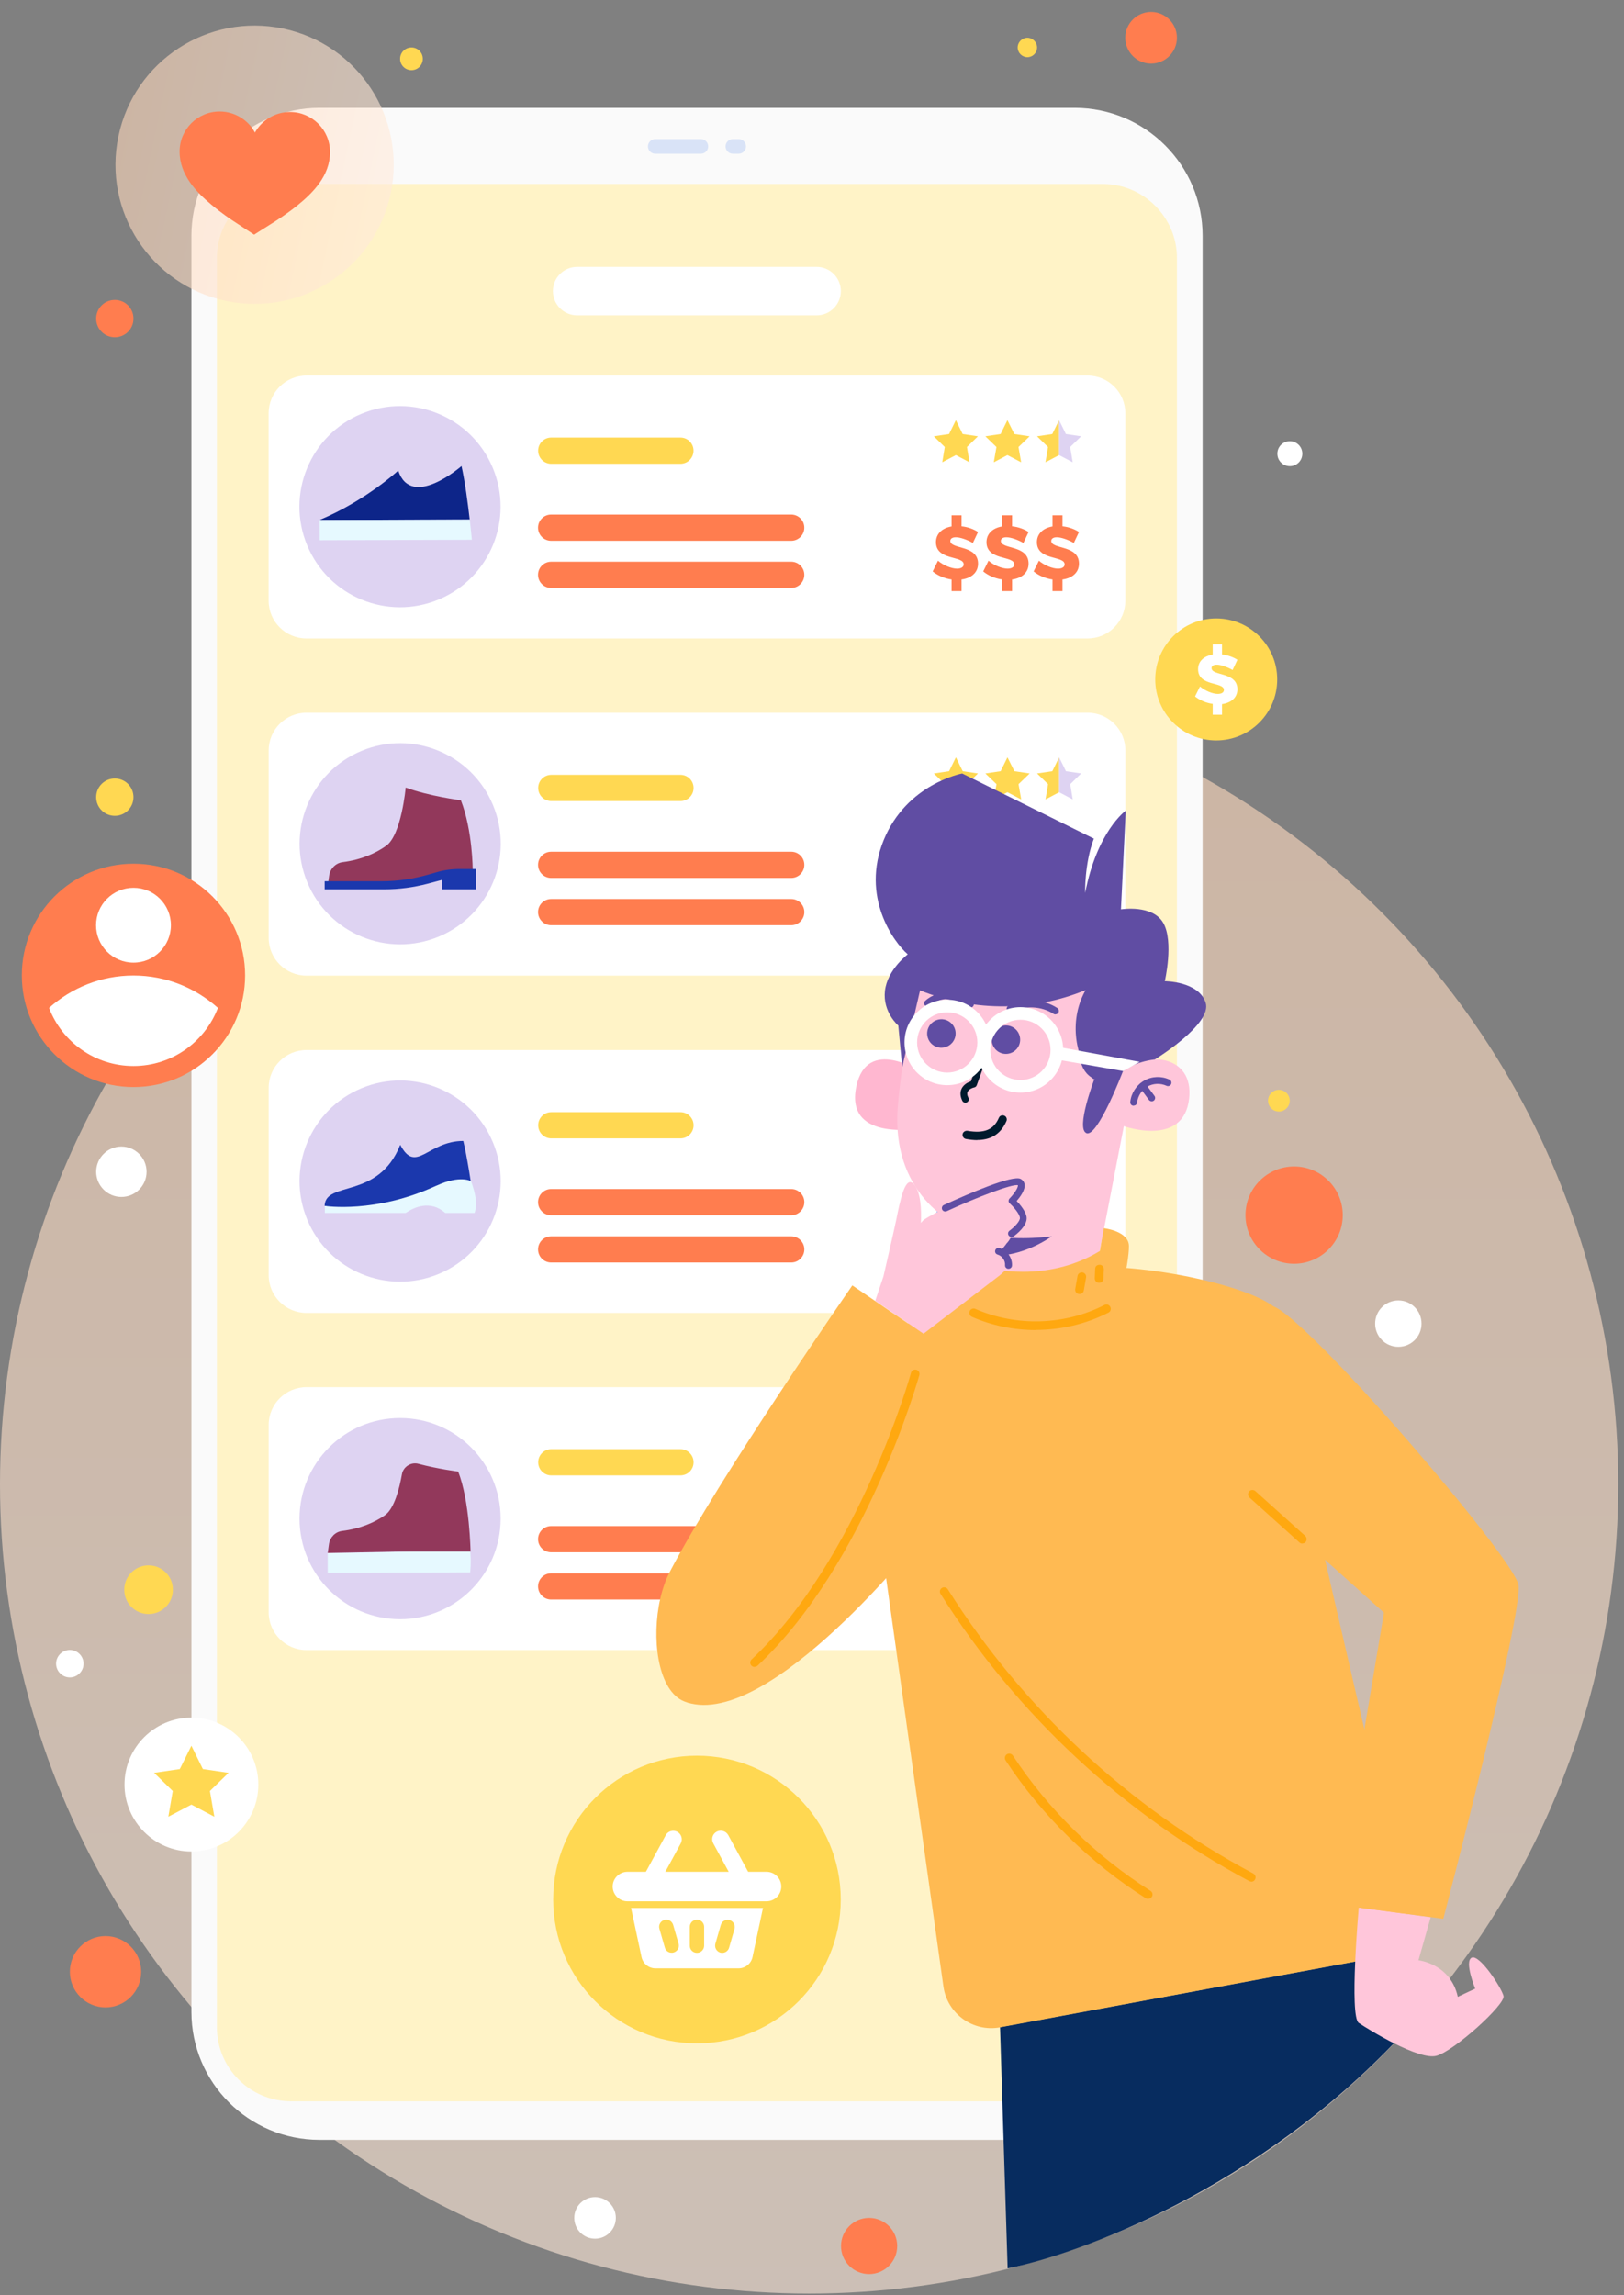<svg width="281" height="397" viewBox="0 0 281 397" fill="none" xmlns="http://www.w3.org/2000/svg">
<rect x="0" y="0" width="281" height="397" fill="#808080" stroke="none"/>
<circle cx="140.004" cy="256.751" r="140.004" fill="url(#paint0_linear_138_1635)" fill-opacity="0.6"/>
<path d="M185.938 18.655H55.273C43.039 18.655 33.121 28.573 33.121 40.807V348.011C33.121 360.246 43.039 370.163 55.273 370.163H185.938C198.173 370.163 208.09 360.246 208.09 348.011V40.807C208.09 28.573 198.173 18.655 185.938 18.655Z" fill="#FAFAFA"/>
<path d="M203.645 44.666V350.65C203.645 357.758 197.889 363.492 190.803 363.492H50.369C43.283 363.492 37.527 357.758 37.527 350.65V44.666C37.527 42.944 37.854 41.308 38.465 39.826L38.639 39.455C40.645 34.942 45.158 31.824 50.369 31.824H190.803C196.014 31.824 200.527 34.942 202.533 39.433L202.707 39.826C203.318 41.308 203.645 42.944 203.645 44.666Z" fill="#FFF3C7"/>
<path d="M141.306 54.543H99.858C97.547 54.543 95.672 52.668 95.672 50.357C95.672 48.046 97.547 46.17 99.858 46.17H141.306C143.617 46.17 145.492 48.046 145.492 50.357C145.492 52.668 143.617 54.543 141.306 54.543Z" fill="white"/>
<path d="M121.271 26.591H113.378C112.68 26.591 112.113 26.024 112.113 25.327C112.113 24.629 112.68 24.062 113.378 24.062H121.271C121.968 24.062 122.535 24.629 122.535 25.327C122.535 26.024 121.968 26.591 121.271 26.591ZM129.076 25.327C129.076 24.629 128.509 24.062 127.811 24.062H126.809C126.111 24.062 125.544 24.629 125.544 25.327C125.544 26.024 126.111 26.591 126.809 26.591H127.811C128.509 26.591 129.076 26.024 129.076 25.327Z" fill="#D9E3F7"/>
<path fill-rule="evenodd" clip-rule="evenodd" d="M174.349 392.401L173.035 350.649L237.943 338.657L242.185 352.399C217.419 378.795 186.578 389.935 174.349 392.401Z" fill="#072C5F"/>
<path d="M188.186 123.287H53.029C49.417 123.287 46.488 126.215 46.488 129.828V162.227C46.488 165.839 49.417 168.768 53.029 168.768H188.186C191.799 168.768 194.727 165.839 194.727 162.227V129.828C194.727 126.215 191.799 123.287 188.186 123.287Z" fill="white"/>
<path d="M75.933 162.014C84.802 158.318 88.997 148.131 85.301 139.261C81.605 130.391 71.419 126.197 62.549 129.893C53.679 133.589 49.484 143.775 53.18 152.645C56.876 161.515 67.063 165.709 75.933 162.014Z" fill="#DED3F2"/>
<path d="M117.741 138.57H95.392C94.15 138.57 93.125 137.567 93.125 136.303C93.125 135.06 94.128 134.035 95.392 134.035H117.741C118.983 134.035 120.008 135.038 120.008 136.303C120.008 137.545 119.005 138.57 117.741 138.57Z" fill="#FFD852"/>
<path d="M136.904 151.87H95.369C94.126 151.87 93.102 150.867 93.102 149.603C93.102 148.36 94.105 147.335 95.369 147.335H136.904C138.147 147.335 139.171 148.338 139.171 149.603C139.171 150.845 138.168 151.87 136.904 151.87Z" fill="#FF7D4F"/>
<path d="M136.904 160.046H95.369C94.126 160.046 93.102 159.043 93.102 157.778C93.102 156.536 94.105 155.511 95.369 155.511H136.904C138.147 155.511 139.171 156.514 139.171 157.778C139.171 159.021 138.168 160.046 136.904 160.046Z" fill="#FF7D4F"/>
<path d="M166.384 158.585V160.57H164.661V158.564C163.44 158.389 162.263 157.888 161.391 157.168L162.306 155.315C163.244 156.122 164.661 156.689 165.599 156.689C166.296 156.689 166.754 156.427 166.754 155.947C166.754 154.399 161.958 155.337 161.958 152.11C161.958 150.671 163.004 149.668 164.661 149.385V147.466H166.384V149.363C167.452 149.472 168.455 149.842 169.24 150.344L168.346 152.241C167.386 151.696 166.165 151.26 165.402 151.26C164.835 151.26 164.443 151.478 164.443 151.892C164.443 153.396 169.24 152.546 169.24 155.817C169.24 157.408 168.019 158.346 166.384 158.564V158.585Z" fill="#6CA8F7"/>
<path d="M175.126 158.586V160.57H173.403V158.564C172.182 158.389 171.005 157.888 170.133 157.168L171.049 155.315C171.986 156.122 173.403 156.689 174.341 156.689C175.038 156.689 175.496 156.427 175.496 155.947C175.496 154.399 170.7 155.337 170.7 152.11C170.7 150.671 171.746 149.668 173.403 149.385V147.466H175.126V149.363C176.194 149.472 177.197 149.843 177.982 150.344L177.088 152.241C176.129 151.696 174.908 151.26 174.145 151.26C173.578 151.26 173.185 151.478 173.185 151.892C173.185 153.396 177.982 152.546 177.982 155.817C177.982 157.408 176.761 158.346 175.126 158.564V158.586Z" fill="#6CA8F7"/>
<path d="M183.848 158.586V160.57H182.126V158.564C180.905 158.389 179.728 157.888 178.855 157.168L179.771 155.315C180.709 156.122 182.126 156.689 183.063 156.689C183.761 156.689 184.219 156.427 184.219 155.947C184.219 154.399 179.422 155.337 179.422 152.11C179.422 150.671 180.469 149.668 182.126 149.385V147.466H183.848V149.363C184.917 149.472 185.92 149.843 186.705 150.344L185.811 152.241C184.851 151.696 183.63 151.26 182.867 151.26C182.3 151.26 181.908 151.478 181.908 151.892C181.908 153.396 186.705 152.546 186.705 155.817C186.705 157.408 185.484 158.346 183.848 158.564V158.586Z" fill="#6CA8F7"/>
<path d="M165.401 131.005L166.579 133.403L169.217 133.796L167.32 135.649L167.756 138.287L165.401 137.044L163.047 138.287L163.483 135.649L161.586 133.796L164.224 133.403L165.401 131.005Z" fill="#FFD852"/>
<path d="M174.319 131.005L175.519 133.403L178.157 133.796L176.238 135.649L176.696 138.287L174.319 137.044L171.965 138.287L172.423 135.649L170.504 133.796L173.142 133.403L174.319 131.005Z" fill="#FFD852"/>
<path d="M182.084 133.403L179.445 133.796L181.342 135.649L180.906 138.287L183.261 137.044V131.005L182.084 133.403Z" fill="#FFD852"/>
<path d="M187.077 133.796L184.439 133.403L183.262 131.005V137.044L185.616 138.287L185.18 135.649L187.077 133.796Z" fill="#DED3F2"/>
<path d="M188.186 181.637H53.029C49.417 181.637 46.488 184.565 46.488 188.178V220.577C46.488 224.189 49.417 227.118 53.029 227.118H188.186C191.799 227.118 194.727 224.189 194.727 220.577V188.178C194.727 184.565 191.799 181.637 188.186 181.637Z" fill="white"/>
<path d="M81.794 150.522C81.794 150.522 81.794 143.689 79.746 138.436C79.746 138.436 74.226 137.724 70.197 136.232C70.197 136.232 69.462 144.446 66.814 146.315C65.055 147.562 62.584 148.719 59.268 149.142C58.066 149.298 57.131 150.277 56.953 151.479L56.73 153.104L68.973 152.859L76.585 150.923L81.794 150.522Z" fill="#92385B"/>
<path d="M56.176 153.839H66.548C69.041 153.839 71.534 153.505 73.938 152.882L76.453 152.214V153.839H82.374V150.322H79.481C78.167 150.322 76.832 150.5 75.563 150.878L74.161 151.279C71.534 152.036 68.796 152.437 66.059 152.437H56.176V153.839Z" fill="#1B38AD"/>
<path d="M117.741 196.921H95.392C94.15 196.921 93.125 195.918 93.125 194.654C93.125 193.411 94.128 192.386 95.392 192.386H117.741C118.983 192.386 120.008 193.389 120.008 194.654C120.008 195.896 119.005 196.921 117.741 196.921Z" fill="#FFD852"/>
<path d="M136.904 210.22H95.369C94.126 210.22 93.102 209.217 93.102 207.953C93.102 206.71 94.105 205.685 95.369 205.685H136.904C138.147 205.685 139.171 206.688 139.171 207.953C139.171 209.195 138.168 210.22 136.904 210.22Z" fill="#FF7D4F"/>
<path d="M136.904 218.396H95.369C94.126 218.396 93.102 217.393 93.102 216.129C93.102 214.886 94.105 213.861 95.369 213.861H136.904C138.147 213.861 139.171 214.864 139.171 216.129C139.171 217.371 138.168 218.396 136.904 218.396Z" fill="#FF7D4F"/>
<path d="M166.384 216.936V218.92H164.661V216.914C163.44 216.739 162.263 216.238 161.391 215.519L162.306 213.665C163.244 214.472 164.661 215.039 165.599 215.039C166.296 215.039 166.754 214.777 166.754 214.298C166.754 212.75 161.958 213.687 161.958 210.46C161.958 209.021 163.004 208.018 164.661 207.735V205.816H166.384V207.713C167.452 207.822 168.455 208.193 169.24 208.694L168.346 210.591C167.386 210.046 166.165 209.61 165.402 209.61C164.835 209.61 164.443 209.828 164.443 210.242C164.443 211.747 169.24 210.896 169.24 214.167C169.24 215.758 168.019 216.696 166.384 216.914V216.936Z" fill="#6CA8F7"/>
<path d="M175.126 216.935V218.92H173.403V216.914C172.182 216.739 171.005 216.238 170.133 215.518L171.049 213.665C171.986 214.472 173.403 215.039 174.341 215.039C175.038 215.039 175.496 214.777 175.496 214.297C175.496 212.749 170.7 213.687 170.7 210.46C170.7 209.021 171.746 208.018 173.403 207.735V205.816H175.126V207.713C176.194 207.822 177.197 208.192 177.982 208.694L177.088 210.591C176.129 210.046 174.908 209.61 174.145 209.61C173.578 209.61 173.185 209.828 173.185 210.242C173.185 211.746 177.982 210.896 177.982 214.166C177.982 215.758 176.761 216.696 175.126 216.914V216.935Z" fill="#6CA8F7"/>
<path d="M183.848 216.935V218.92H182.126V216.914C180.905 216.739 179.728 216.238 178.855 215.518L179.771 213.665C180.709 214.472 182.126 215.039 183.063 215.039C183.761 215.039 184.219 214.777 184.219 214.297C184.219 212.749 179.422 213.687 179.422 210.46C179.422 209.021 180.469 208.018 182.126 207.735V205.816H183.848V207.713C184.917 207.822 185.92 208.192 186.705 208.694L185.811 210.591C184.851 210.046 183.63 209.61 182.867 209.61C182.3 209.61 181.908 209.828 181.908 210.242C181.908 211.746 186.705 210.896 186.705 214.166C186.705 215.758 185.484 216.696 183.848 216.914V216.935Z" fill="#6CA8F7"/>
<path d="M165.401 189.376L166.579 191.775L169.217 192.145L167.32 194.02L167.756 196.637L165.401 195.394L163.047 196.637L163.483 194.02L161.586 192.145L164.224 191.775L165.401 189.376Z" fill="#FFD852"/>
<path d="M174.319 189.376L175.519 191.775L178.157 192.145L176.238 194.02L176.696 196.637L174.319 195.394L171.965 196.637L172.423 194.02L170.504 192.145L173.142 191.775L174.319 189.376Z" fill="#FFD852"/>
<path d="M182.084 191.775L179.445 192.145L181.342 194.02L180.906 196.637L183.261 195.394V189.376L182.084 191.775Z" fill="#FFD852"/>
<path d="M187.073 192.145L184.435 191.775L183.258 189.376V195.394L185.613 196.637L185.176 194.02L187.073 192.145Z" fill="#6CA8F7"/>
<path d="M188.186 239.955H53.029C49.417 239.955 46.488 242.884 46.488 246.496V278.896C46.488 282.508 49.417 285.437 53.029 285.437H188.186C191.799 285.437 194.727 282.508 194.727 278.896V246.496C194.727 242.884 191.799 239.955 188.186 239.955Z" fill="white"/>
<path d="M69.227 280.095C78.836 280.095 86.626 272.305 86.626 262.696C86.626 253.087 78.836 245.297 69.227 245.297C59.618 245.297 51.828 253.087 51.828 262.696C51.828 272.305 59.618 280.095 69.227 280.095Z" fill="#DED3F2"/>
<path d="M117.741 255.217H95.392C94.15 255.217 93.125 254.214 93.125 252.95C93.125 251.707 94.128 250.682 95.392 250.682H117.741C118.983 250.682 120.008 251.685 120.008 252.95C120.008 254.192 119.005 255.217 117.741 255.217Z" fill="#FFD852"/>
<path d="M136.904 268.517H95.369C94.126 268.517 93.102 267.514 93.102 266.25C93.102 265.007 94.105 263.982 95.369 263.982H136.904C138.147 263.982 139.171 264.985 139.171 266.25C139.171 267.492 138.168 268.517 136.904 268.517Z" fill="#FF7D4F"/>
<path d="M136.904 276.694H95.369C94.126 276.694 93.102 275.691 93.102 274.426C93.102 273.183 94.105 272.159 95.369 272.159H136.904C138.147 272.159 139.171 273.161 139.171 274.426C139.171 275.669 138.168 276.694 136.904 276.694Z" fill="#FF7D4F"/>
<path d="M166.384 275.233V277.217H164.661V275.211C163.44 275.036 162.263 274.535 161.391 273.815L162.306 271.962C163.244 272.769 164.661 273.336 165.599 273.336C166.296 273.336 166.754 273.074 166.754 272.595C166.754 271.047 161.958 271.984 161.958 268.757C161.958 267.318 163.004 266.315 164.661 266.032V264.113H166.384V266.01C167.452 266.119 168.455 266.49 169.24 266.991L168.346 268.888C167.386 268.343 166.165 267.907 165.402 267.907C164.835 267.907 164.443 268.125 164.443 268.539C164.443 270.044 169.24 269.193 169.24 272.464C169.24 274.055 168.019 274.993 166.384 275.211V275.233Z" fill="#6CA8F7"/>
<path d="M175.126 275.232V277.217H173.403V275.211C172.182 275.036 171.005 274.535 170.133 273.815L171.049 271.962C171.986 272.769 173.403 273.336 174.341 273.336C175.038 273.336 175.496 273.074 175.496 272.594C175.496 271.046 170.7 271.984 170.7 268.757C170.7 267.318 171.746 266.315 173.403 266.032V264.113H175.126V266.01C176.194 266.119 177.197 266.489 177.982 266.991L177.088 268.888C176.129 268.343 174.908 267.907 174.145 267.907C173.578 267.907 173.185 268.125 173.185 268.539C173.185 270.043 177.982 269.193 177.982 272.463C177.982 274.055 176.761 274.993 175.126 275.211V275.232Z" fill="#6CA8F7"/>
<path d="M183.848 275.232V277.217H182.126V275.211C180.905 275.036 179.728 274.535 178.855 273.815L179.771 271.962C180.709 272.769 182.126 273.336 183.063 273.336C183.761 273.336 184.219 273.074 184.219 272.594C184.219 271.046 179.422 271.984 179.422 268.757C179.422 267.318 180.469 266.315 182.126 266.032V264.113H183.848V266.01C184.917 266.119 185.92 266.489 186.705 266.991L185.811 268.888C184.851 268.343 183.63 267.907 182.867 267.907C182.3 267.907 181.908 268.125 181.908 268.539C181.908 270.043 186.705 269.193 186.705 272.463C186.705 274.055 185.484 274.993 183.848 275.211V275.232Z" fill="#6CA8F7"/>
<path d="M165.401 247.674L166.579 250.072L169.217 250.443L167.32 252.318L167.756 254.956L165.401 253.714L163.047 254.956L163.483 252.318L161.586 250.443L164.224 250.072L165.401 247.674Z" fill="#FFD852"/>
<path d="M174.319 247.674L175.519 250.072L178.157 250.443L176.238 252.318L176.696 254.956L174.319 253.714L171.965 254.956L172.423 252.318L170.504 250.443L173.142 250.072L174.319 247.674Z" fill="#FFD852"/>
<path d="M182.084 250.072L179.445 250.443L181.342 252.318L180.906 254.956L183.261 253.714V247.674L182.084 250.072Z" fill="#FFD852"/>
<path d="M187.073 250.443L184.435 250.072L183.258 247.674V253.714L185.613 254.956L185.176 252.318L187.073 250.443Z" fill="#6CA8F7"/>
<path d="M152.208 265.138L144.359 239.214C144.359 239.214 158.401 222.513 185.044 219.395C196.338 218.065 215.219 222.077 220.365 226.001L228.89 268.125C228.89 268.125 238.679 310.837 243.301 329.326C244.893 335.649 237.938 338.679 237.938 338.679L173.052 350.693C168.365 351.565 163.895 348.338 163.241 343.628L152.23 265.181L152.208 265.138Z" fill="#FFBA52"/>
<path d="M247.553 331.637L245.438 339.094C245.438 339.094 250.998 339.683 252.241 345.417L255.25 344C255.25 344 253.309 339.247 254.661 338.636C256.013 338.047 259.785 343.803 260.155 345.264C260.526 346.725 251.565 354.814 248.556 355.621C245.526 356.449 236.761 351.064 235.104 349.93C233.447 348.796 235.104 329.98 235.104 329.98L247.553 331.637Z" fill="#FFC6DA"/>
<path d="M220.342 225.979C226.687 228.399 261.812 269.345 262.727 274.12C263.643 278.895 249.733 331.92 249.733 331.92L231.004 329.435L239.464 278.961L213.082 255.283L220.342 225.979Z" fill="#FFBA52"/>
<path d="M118.852 294.485C133.242 299.129 159.471 265.836 159.471 265.836L145.713 245.036L118.852 294.485Z" fill="#FFBA52"/>
<path d="M147.479 222.36C147.479 222.36 124.586 255.283 115.886 271.919C110.217 282.755 114.665 308.679 132.653 284.957C150.575 261.322 161.454 231.888 161.454 231.888L147.457 222.339L147.479 222.36Z" fill="#FFBA52"/>
<path d="M159.446 185.469C159.446 185.469 149.983 179.081 148.152 188.02C146.168 197.832 159.707 195.106 159.707 195.106L159.446 185.491V185.469Z" fill="#FFB7D0"/>
<path d="M189.336 221.292L194.46 194.801C194.46 194.801 204.816 198.53 205.754 190.027C206.583 182.461 198.341 181.763 194.329 185.274C194.329 185.274 201.808 158.914 178.936 156.494C170.826 155.643 164.612 157.322 161.123 162.402C159.379 164.953 159.074 166.915 158.027 172.715C156.523 181.022 155.345 189.503 155.258 193.035C154.931 206.401 164.437 212.942 171.371 213.705L170.717 221.903C170.717 221.903 170.062 229.076 176.8 229.425C185.782 229.904 189.336 221.27 189.336 221.27V221.292Z" fill="#FFC6DA"/>
<path d="M189.229 186.69C190.799 183.769 192.412 180.825 193.219 177.62C194.048 174.415 194.026 170.861 192.478 167.94C190.254 163.754 185.457 161.682 180.879 160.483C175.646 159.131 170.239 158.63 164.832 158.848C163.371 159.764 162.106 160.919 161.103 162.402C159.555 164.669 159.119 166.501 158.312 170.949C167.601 174.982 178.502 175.157 187.856 171.254C185.108 176.029 185.675 182.482 189.207 186.69H189.229Z" fill="#604DA3"/>
<path d="M189.227 170.775C189.227 170.775 183.406 183.813 189.358 186.669C189.358 186.669 186.066 195.282 188.006 196.023C189.947 196.742 194.307 185.296 194.307 185.296C194.307 185.296 196.27 183.682 199.824 183.268C199.824 183.268 209.831 177.141 208.61 173.435C207.389 169.728 201.546 169.728 201.546 169.728C201.546 169.728 203.138 162.904 201.284 159.655C199.431 156.407 193.959 157.301 193.959 157.301L194.787 140.229C194.787 140.229 189.816 143.783 187.766 154.466C187.766 154.466 187.614 149.452 189.271 145.069L166.487 133.797C166.487 133.797 156.872 135.585 152.903 145.331C148.935 155.077 154.56 162.904 157.068 165.084C157.068 165.084 153.536 167.723 153.121 171.407C152.707 175.092 155.433 177.403 155.433 177.403L156.109 184.62L159.684 169.227C159.684 169.227 173.529 176.814 189.249 170.775H189.227Z" fill="#604DA3"/>
<path d="M171.352 213.727C176.628 214.664 181.992 213.858 181.992 213.858C181.992 213.858 176.824 217.673 171.199 217.15L171.352 213.727Z" fill="#604DA3"/>
<path d="M165.266 178.122C165.702 179.758 164.437 181.327 162.715 181.24C161.69 181.175 160.774 180.433 160.512 179.431C160.076 177.795 161.341 176.225 163.063 176.313C164.088 176.378 165.004 177.119 165.266 178.122Z" fill="#604DA3"/>
<path d="M176.498 179.54C176.673 180.892 175.713 182.113 174.361 182.287C173.01 182.461 171.789 181.502 171.614 180.15C171.44 178.798 172.399 177.577 173.751 177.403C175.103 177.229 176.324 178.188 176.498 179.54Z" fill="#604DA3"/>
<path d="M196.16 191.269C196.16 191.269 196.117 191.269 196.095 191.269C195.768 191.247 195.528 190.942 195.572 190.615C195.724 189.089 196.64 187.694 197.97 186.93C199.3 186.167 200.979 186.102 202.352 186.756C202.657 186.887 202.767 187.257 202.636 187.541C202.505 187.846 202.134 187.955 201.851 187.824C200.804 187.345 199.54 187.388 198.559 187.955C197.556 188.522 196.88 189.59 196.749 190.724C196.727 191.029 196.465 191.247 196.16 191.247V191.269Z" fill="#604DA3"/>
<path d="M199.279 190.506C199.104 190.506 198.908 190.419 198.799 190.266L197.36 188.326C197.164 188.064 197.229 187.694 197.491 187.497C197.753 187.301 198.123 187.367 198.32 187.628L199.759 189.569C199.955 189.83 199.889 190.201 199.628 190.397C199.519 190.484 199.388 190.506 199.279 190.506Z" fill="#604DA3"/>
<path d="M182.642 175.485C182.533 175.485 182.424 175.463 182.315 175.397C180.222 174.024 177.301 173.893 175.055 175.027C174.771 175.179 174.401 175.07 174.248 174.765C174.096 174.46 174.205 174.111 174.51 173.958C177.148 172.607 180.462 172.759 182.948 174.373C183.209 174.547 183.296 174.918 183.122 175.201C183.013 175.376 182.817 175.463 182.621 175.463L182.642 175.485Z" fill="#604DA3"/>
<path d="M167.906 174.306C167.754 174.306 167.601 174.241 167.492 174.132C165.769 172.431 162.695 172.344 160.886 173.979C160.646 174.197 160.275 174.175 160.057 173.935C159.839 173.696 159.861 173.325 160.101 173.107C162.346 171.101 166.184 171.188 168.32 173.303C168.56 173.543 168.56 173.914 168.32 174.132C168.211 174.241 168.059 174.306 167.906 174.306Z" fill="#604DA3"/>
<path d="M167.037 190.747C166.819 190.747 166.601 190.616 166.514 190.42C166.035 189.46 166.187 188.763 166.383 188.326C166.754 187.563 167.539 187.193 167.997 187.04L169.632 182.505C169.741 182.2 170.09 182.047 170.395 182.156C170.7 182.265 170.853 182.614 170.744 182.919L169 187.738C168.934 187.934 168.76 188.065 168.564 188.108C168.324 188.152 167.648 188.392 167.43 188.85C167.299 189.111 167.343 189.482 167.561 189.896C167.713 190.18 167.583 190.55 167.299 190.681C167.212 190.725 167.125 190.747 167.037 190.747Z" fill="#001A2D"/>
<path d="M169.108 197.221C168.432 197.221 167.756 197.134 167.146 197.025C166.753 196.96 166.491 196.589 166.557 196.197C166.622 195.804 167.015 195.564 167.385 195.608C170.307 196.109 171.942 195.434 172.836 193.362C172.989 192.992 173.403 192.839 173.774 192.992C174.144 193.144 174.297 193.58 174.144 193.929C173.011 196.546 170.983 197.2 169.086 197.2L169.108 197.221Z" fill="#001A2D"/>
<path d="M167.276 222.513C167.276 222.513 166.208 214.926 171.266 215.82L170.917 219.308C170.917 219.308 180.903 222.121 190.3 216.408L190.998 212.462C190.998 212.462 195.271 212.92 195.337 215.514C195.402 218.109 193.396 229.468 189.384 232.39C185.373 235.333 171.571 233.589 168.933 232.237C166.295 230.886 167.276 222.513 167.276 222.513Z" fill="#FFBA52"/>
<path d="M179.224 230.078C175.453 230.078 171.659 229.315 168.17 227.789C167.8 227.614 167.625 227.178 167.778 226.808C167.952 226.437 168.388 226.241 168.759 226.415C175.845 229.511 184.196 229.271 191.107 225.739C191.478 225.543 191.914 225.696 192.11 226.066C192.306 226.437 192.154 226.895 191.783 227.069C187.88 229.053 183.541 230.056 179.203 230.056L179.224 230.078Z" fill="#FFA810"/>
<path d="M186.79 223.843C186.79 223.843 186.703 223.843 186.66 223.843C186.245 223.778 185.984 223.385 186.049 222.971L186.442 220.725C186.507 220.311 186.899 220.05 187.314 220.115C187.728 220.18 187.99 220.573 187.924 220.987L187.837 221.489L187.532 223.233C187.466 223.603 187.161 223.843 186.79 223.843Z" fill="#FFA810"/>
<path d="M190.168 221.903C190.168 221.903 190.168 221.903 190.146 221.903C189.732 221.903 189.405 221.532 189.427 221.118L189.492 219.504C189.492 219.09 189.776 218.785 190.277 218.785C190.691 218.785 191.018 219.155 190.997 219.57L190.931 221.183C190.931 221.597 190.582 221.903 190.19 221.903H190.168Z" fill="#FFA810"/>
<path d="M174.142 215.122C174.382 214.882 174.622 214.577 174.818 214.206C177.522 209.628 174.666 208.276 174.666 208.276C174.666 208.276 177.325 205.224 176.366 204.417C175.407 202.891 160.494 210.26 159.709 211.132C159.578 211.285 159.469 211.416 159.338 211.546C159.447 209.279 159.338 206.27 158.161 204.897C156.656 203.109 155.762 207.578 155.065 211.067C154.672 212.985 152.862 220.791 152.862 220.791L151.445 225.021L159.796 230.711L173.009 220.595C173.009 220.595 175.429 218.632 174.84 217.695C174.251 216.757 172.943 216.474 172.943 216.474C172.943 216.474 173.597 215.929 174.164 215.1L174.142 215.122Z" fill="#FFC6DA"/>
<path d="M175.015 213.967C174.841 213.967 174.645 213.88 174.536 213.727C174.339 213.465 174.405 213.095 174.666 212.898C175.429 212.353 176.541 211.241 176.476 210.653C176.389 209.933 175.342 208.734 174.71 208.167C174.601 208.058 174.514 207.906 174.514 207.753C174.514 207.6 174.579 207.426 174.688 207.317C175.451 206.554 176.193 205.442 176.127 205.028C175.211 204.744 168.998 207.121 163.809 209.519C163.503 209.65 163.154 209.519 163.024 209.236C162.893 208.93 163.024 208.581 163.307 208.451C167.689 206.445 175.233 203.196 176.607 203.937C176.978 204.134 177.217 204.461 177.283 204.875C177.435 205.834 176.498 207.077 175.909 207.753C176.498 208.363 177.501 209.541 177.632 210.566C177.806 212.048 175.757 213.618 175.342 213.901C175.233 213.967 175.124 214.01 174.993 214.01L175.015 213.967Z" fill="#604DA3"/>
<path d="M174.491 219.483C174.491 219.483 174.47 219.483 174.448 219.483C174.121 219.461 173.881 219.178 173.903 218.851C173.968 218.044 173.379 217.237 172.616 217.019C172.289 216.932 172.115 216.605 172.202 216.3C172.289 215.995 172.594 215.798 172.921 215.886C174.251 216.234 175.189 217.586 175.102 218.938C175.08 219.243 174.818 219.483 174.513 219.483H174.491Z" fill="#604DA3"/>
<path d="M163.899 187.716C159.822 187.716 156.508 184.402 156.508 180.325C156.508 176.248 159.822 172.933 163.899 172.933C167.976 172.933 171.29 176.248 171.29 180.325C171.29 184.402 167.976 187.716 163.899 187.716ZM163.899 175.114C161.021 175.114 158.688 177.447 158.688 180.325C158.688 183.203 161.021 185.536 163.899 185.536C166.777 185.536 169.11 183.203 169.11 180.325C169.11 177.447 166.777 175.114 163.899 175.114Z" fill="white"/>
<path d="M176.567 189.002C172.49 189.002 169.176 185.688 169.176 181.611C169.176 177.534 172.49 174.22 176.567 174.22C180.644 174.22 183.958 177.534 183.958 181.611C183.958 185.688 180.644 189.002 176.567 189.002ZM176.567 176.4C173.689 176.4 171.356 178.733 171.356 181.611C171.356 184.489 173.689 186.822 176.567 186.822C179.445 186.822 181.778 184.489 181.778 181.611C181.778 178.733 179.445 176.4 176.567 176.4Z" fill="white"/>
<path d="M194.334 185.275L182.691 183.247L183.04 181.089L197.19 183.683L194.334 185.275Z" fill="white"/>
<path d="M225.339 267.013C225.165 267.013 224.99 266.947 224.838 266.817L216.204 259.055C215.898 258.771 215.877 258.313 216.138 257.986C216.422 257.681 216.879 257.659 217.206 257.921L225.84 265.683C226.146 265.966 226.168 266.424 225.906 266.751C225.753 266.926 225.557 266.991 225.339 266.991V267.013Z" fill="#FFA810"/>
<path d="M130.557 288.358C130.361 288.358 130.165 288.271 130.012 288.119C129.729 287.813 129.75 287.334 130.056 287.05C148.588 269.63 157.549 237.797 157.637 237.47C157.746 237.078 158.16 236.838 158.552 236.947C158.945 237.056 159.185 237.47 159.076 237.863C158.988 238.19 149.94 270.415 131.08 288.14C130.928 288.271 130.753 288.337 130.557 288.337V288.358Z" fill="#FFA810"/>
<path d="M216.508 325.488C216.399 325.488 216.268 325.467 216.159 325.401C194.378 313.78 175.91 296.599 162.741 275.712C162.523 275.363 162.632 274.905 162.981 274.687C163.33 274.469 163.788 274.578 164.006 274.927C177.044 295.597 195.315 312.603 216.857 324.093C217.227 324.289 217.358 324.747 217.162 325.118C217.031 325.379 216.769 325.51 216.508 325.51V325.488Z" fill="#FFA810"/>
<path d="M198.653 328.476C198.522 328.476 198.37 328.433 198.261 328.367C188.646 322.284 180.251 314.043 173.994 304.515C173.776 304.166 173.863 303.708 174.212 303.468C174.561 303.25 175.019 303.338 175.258 303.686C181.385 313.018 189.627 321.107 199.067 327.081C199.416 327.299 199.525 327.757 199.307 328.106C199.155 328.324 198.915 328.455 198.675 328.455L198.653 328.476Z" fill="#FFA810"/>
<path d="M23.095 188.042C33.764 188.042 42.412 179.393 42.412 168.725C42.412 158.056 33.764 149.407 23.095 149.407C12.426 149.407 3.777 158.056 3.777 168.725C3.777 179.393 12.426 188.042 23.095 188.042Z" fill="#FF7D4F"/>
<path d="M29.572 160.047C29.572 163.623 26.672 166.523 23.096 166.523C19.521 166.523 16.621 163.623 16.621 160.047C16.621 156.472 19.521 153.572 23.096 153.572C26.672 153.572 29.572 156.472 29.572 160.047ZM23.096 168.747C17.471 168.747 12.369 170.883 8.488 174.35C10.734 180.237 16.425 184.401 23.096 184.401C29.768 184.401 35.459 180.215 37.704 174.35C33.823 170.883 28.721 168.747 23.096 168.747Z" fill="white"/>
<path d="M232.336 210.194C232.336 214.838 228.564 218.61 223.92 218.61C219.276 218.61 215.504 214.838 215.504 210.194C215.504 205.55 219.276 201.778 223.92 201.778C228.564 201.778 232.336 205.55 232.336 210.194Z" fill="#FF7D4F"/>
<path d="M210.443 128.084C216.271 128.084 220.996 123.359 220.996 117.531C220.996 111.703 216.271 106.978 210.443 106.978C204.615 106.978 199.891 111.703 199.891 117.531C199.891 123.359 204.615 128.084 210.443 128.084Z" fill="#FFD852"/>
<path d="M211.447 121.782V123.636H209.834V121.761C208.7 121.608 207.588 121.128 206.781 120.474L207.632 118.752C208.504 119.493 209.834 120.038 210.706 120.038C211.36 120.038 211.774 119.798 211.774 119.34C211.774 117.901 207.305 118.774 207.305 115.765C207.305 114.413 208.264 113.497 209.834 113.236V111.448H211.447V113.214C212.45 113.323 213.388 113.672 214.107 114.13L213.279 115.896C212.385 115.394 211.251 114.98 210.531 114.98C210.008 114.98 209.637 115.176 209.637 115.569C209.637 116.964 214.107 116.179 214.107 119.231C214.107 120.714 212.973 121.586 211.447 121.804V121.782Z" fill="white"/>
<path d="M44.698 308.7C44.698 315.088 39.509 320.277 33.12 320.277C26.732 320.277 21.543 315.088 21.543 308.7C21.543 302.311 26.732 297.122 33.12 297.122C39.509 297.122 44.698 302.311 44.698 308.7Z" fill="white"/>
<path d="M33.118 301.984L35.102 306.018L39.55 306.672L36.323 309.811L37.086 314.259L33.118 312.166L29.128 314.259L29.891 309.811L26.664 306.672L31.112 306.018L33.118 301.984Z" fill="#FFD852"/>
<path d="M188.178 64.963H53.021C49.409 64.963 46.48 67.892 46.48 71.504V103.904C46.48 107.516 49.409 110.445 53.021 110.445H188.178C191.791 110.445 194.719 107.516 194.719 103.904V71.504C194.719 67.892 191.791 64.963 188.178 64.963Z" fill="white"/>
<path d="M75.905 103.707C84.775 100.012 88.969 89.825 85.274 80.955C81.578 72.085 71.391 67.891 62.521 71.587C53.651 75.282 49.457 85.469 53.153 94.339C56.849 103.209 67.035 107.403 75.905 103.707Z" fill="#DED3F2"/>
<path d="M117.733 80.226H95.385C94.142 80.226 93.117 79.223 93.117 77.958C93.117 76.715 94.12 75.691 95.385 75.691H117.733C118.976 75.691 120 76.694 120 77.958C120 79.201 118.997 80.226 117.733 80.226Z" fill="#FFD852"/>
<path d="M136.9 93.547H95.365C94.122 93.547 93.098 92.544 93.098 91.28C93.098 90.037 94.1 89.012 95.365 89.012H136.9C138.143 89.012 139.167 90.015 139.167 91.28C139.167 92.522 138.164 93.547 136.9 93.547Z" fill="#FF7D4F"/>
<path d="M136.9 101.702H95.365C94.122 101.702 93.098 100.699 93.098 99.434C93.098 98.192 94.1 97.167 95.365 97.167H136.9C138.143 97.167 139.167 98.17 139.167 99.434C139.167 100.677 138.164 101.702 136.9 101.702Z" fill="#FF7D4F"/>
<path d="M166.376 100.262V102.247H164.653V100.241C163.432 100.066 162.255 99.565 161.383 98.845L162.299 96.992C163.236 97.799 164.653 98.366 165.591 98.366C166.289 98.366 166.746 98.104 166.746 97.624C166.746 96.076 161.95 97.014 161.95 93.787C161.95 92.348 162.996 91.345 164.653 91.062V89.143H166.376V91.04C167.444 91.149 168.447 91.519 169.232 92.021L168.338 93.918C167.379 93.373 166.158 92.937 165.395 92.937C164.828 92.937 164.435 93.155 164.435 93.569C164.435 95.073 169.232 94.223 169.232 97.493C169.232 99.085 168.011 100.023 166.376 100.241V100.262Z" fill="#FF7D4F"/>
<path d="M175.118 100.262V102.246H173.395V100.241C172.174 100.066 170.997 99.565 170.125 98.845L171.041 96.992C171.978 97.799 173.395 98.365 174.333 98.365C175.031 98.365 175.489 98.104 175.489 97.624C175.489 96.076 170.692 97.014 170.692 93.787C170.692 92.348 171.738 91.345 173.395 91.061V89.143H175.118V91.04C176.186 91.149 177.189 91.519 177.974 92.021L177.08 93.918C176.121 93.373 174.9 92.937 174.137 92.937C173.57 92.937 173.177 93.155 173.177 93.569C173.177 95.073 177.974 94.223 177.974 97.493C177.974 99.085 176.753 100.023 175.118 100.241V100.262Z" fill="#FF7D4F"/>
<path d="M183.841 100.262V102.246H182.118V100.241C180.897 100.066 179.72 99.565 178.848 98.845L179.763 96.992C180.701 97.799 182.118 98.365 183.056 98.365C183.753 98.365 184.211 98.104 184.211 97.624C184.211 96.076 179.415 97.014 179.415 93.787C179.415 92.348 180.461 91.345 182.118 91.061V89.143H183.841V91.04C184.909 91.149 185.912 91.519 186.697 92.021L185.803 93.918C184.843 93.373 183.623 92.937 182.859 92.937C182.293 92.937 181.9 93.155 181.9 93.569C181.9 95.073 186.697 94.223 186.697 97.493C186.697 99.085 185.476 100.023 183.841 100.241V100.262Z" fill="#FF7D4F"/>
<path d="M165.394 72.682L166.571 75.081L169.209 75.473L167.312 77.326L167.748 79.964L165.394 78.722L163.039 79.964L163.475 77.326L161.578 75.473L164.216 75.081L165.394 72.682Z" fill="#FFD852"/>
<path d="M174.312 72.682L175.511 75.081L178.149 75.473L176.23 77.326L176.688 79.964L174.312 78.722L171.957 79.964L172.415 77.326L170.496 75.473L173.134 75.081L174.312 72.682Z" fill="#FFD852"/>
<path d="M182.076 75.081L179.438 75.473L181.334 77.326L180.898 79.964L183.253 78.722V72.682L182.076 75.081Z" fill="#FFD852"/>
<path d="M187.069 75.473L184.431 75.081L183.254 72.682V78.722L185.609 79.964L185.173 77.326L187.069 75.473Z" fill="#DED3F2"/>
<path d="M67.61 33.436C70.338 20.425 62.002 7.666 48.991 4.939C35.98 2.211 23.221 10.547 20.494 23.558C17.766 36.569 26.102 49.328 39.113 52.056C52.124 54.783 64.883 46.447 67.61 33.436Z" fill="url(#paint1_linear_138_1635)" fill-opacity="0.6"/>
<path d="M43.96 40.589L40.21 38.125C40.014 37.995 38.313 36.861 36.569 35.4C34.018 33.263 31.074 30.276 31.074 26.221C31.074 22.384 34.17 19.288 38.008 19.288C40.646 19.288 42.957 20.77 44.112 22.929C45.29 20.814 47.557 19.375 50.174 19.375C54.011 19.375 57.107 22.471 57.107 26.308C57.107 30.429 54.098 33.394 51.46 35.531C49.672 36.97 47.928 38.082 47.732 38.212L43.938 40.611L43.96 40.589Z" fill="#FF7D4F"/>
<path d="M120.596 353.462C134.335 353.462 145.473 342.324 145.473 328.584C145.473 314.845 134.335 303.707 120.596 303.707C106.857 303.707 95.719 314.845 95.719 328.584C95.719 342.324 106.857 353.462 120.596 353.462Z" fill="#FFD852"/>
<path d="M112.16 327.602C111.92 327.602 111.68 327.537 111.462 327.428C110.743 327.036 110.481 326.142 110.874 325.422L115.191 317.464C115.583 316.745 116.477 316.483 117.197 316.875C117.916 317.268 118.178 318.162 117.785 318.881L113.468 326.839C113.207 327.341 112.683 327.624 112.16 327.624V327.602Z" fill="white"/>
<path d="M129.038 327.603C128.515 327.603 127.991 327.32 127.73 326.818L123.413 318.86C123.02 318.141 123.282 317.247 124.001 316.854C124.721 316.462 125.615 316.745 126.007 317.443L130.324 325.401C130.717 326.12 130.455 327.014 129.736 327.407C129.518 327.538 129.278 327.581 129.038 327.581V327.603Z" fill="white"/>
<path d="M108.563 328.89H132.633C134.029 328.89 135.184 327.756 135.184 326.339C135.184 324.943 134.05 323.788 132.633 323.788H108.563C107.167 323.788 106.012 324.922 106.012 326.339C106.012 327.734 107.146 328.89 108.563 328.89Z" fill="white"/>
<path d="M109.191 330.045L111.001 338.527C111.241 339.661 112.244 340.489 113.421 340.489H127.789C128.945 340.489 129.97 339.682 130.21 338.527L132.019 330.045H109.213H109.191ZM116.561 337.742C116.452 337.785 116.321 337.786 116.212 337.786C115.667 337.786 115.187 337.437 115.035 336.892L114.097 333.643C113.901 332.989 114.293 332.313 114.947 332.117C115.602 331.92 116.277 332.313 116.474 332.967L117.411 336.216C117.607 336.87 117.215 337.546 116.561 337.742ZM121.837 336.565C121.837 337.24 121.292 337.807 120.594 337.807C119.897 337.807 119.352 337.262 119.352 336.565V333.316C119.352 332.64 119.897 332.073 120.594 332.073C121.292 332.073 121.837 332.618 121.837 333.316V336.565ZM127.092 333.665L126.154 336.913C126.002 337.458 125.5 337.807 124.977 337.807C124.868 337.807 124.759 337.807 124.628 337.764C123.974 337.567 123.603 336.892 123.778 336.237L124.715 332.989C124.911 332.335 125.587 331.942 126.241 332.139C126.895 332.335 127.266 333.011 127.092 333.665Z" fill="white"/>
<path d="M25.362 202.693C25.362 205.113 23.4 207.054 21.001 207.054C18.603 207.054 16.641 205.091 16.641 202.693C16.641 200.295 18.603 198.333 21.001 198.333C23.4 198.333 25.362 200.295 25.362 202.693Z" fill="white"/>
<path d="M225.34 78.481C225.34 79.681 224.381 80.64 223.182 80.64C221.983 80.64 221.023 79.681 221.023 78.481C221.023 77.282 221.983 76.323 223.182 76.323C224.381 76.323 225.34 77.282 225.34 78.481Z" fill="white"/>
<path d="M245.965 228.966C245.965 231.19 244.177 232.977 241.953 232.977C239.729 232.977 237.941 231.19 237.941 228.966C237.941 226.742 239.729 224.954 241.953 224.954C244.177 224.954 245.965 226.742 245.965 228.966Z" fill="white"/>
<path d="M14.46 287.79C14.46 289.098 13.392 290.167 12.084 290.167C10.775 290.167 9.707 289.098 9.707 287.79C9.707 286.482 10.775 285.414 12.084 285.414C13.392 285.414 14.46 286.482 14.46 287.79Z" fill="white"/>
<path d="M102.961 387.256C104.948 387.256 106.558 385.645 106.558 383.659C106.558 381.672 104.948 380.061 102.961 380.061C100.974 380.061 99.363 381.672 99.363 383.659C99.363 385.645 100.974 387.256 102.961 387.256Z" fill="white"/>
<path d="M23.094 55.108C23.094 56.896 21.655 58.335 19.867 58.335C18.08 58.335 16.641 56.896 16.641 55.108C16.641 53.321 18.08 51.882 19.867 51.882C21.655 51.882 23.094 53.321 23.094 55.108Z" fill="#FF7D4F"/>
<path d="M203.642 6.531C203.642 8.995 201.637 11.001 199.173 11.001C196.709 11.001 194.703 8.995 194.703 6.531C194.703 4.068 196.709 2.062 199.173 2.062C201.637 2.062 203.642 4.068 203.642 6.531Z" fill="#FF7D4F"/>
<path d="M155.244 388.52C155.244 391.202 153.063 393.382 150.382 393.382C147.7 393.382 145.52 391.202 145.52 388.52C145.52 385.838 147.7 383.658 150.382 383.658C153.063 383.658 155.244 385.838 155.244 388.52Z" fill="#FF7D4F"/>
<path d="M24.427 341.077C24.427 344.478 21.657 347.248 18.256 347.248C14.855 347.248 12.086 344.478 12.086 341.077C12.086 337.676 14.855 334.907 18.256 334.907C21.657 334.907 24.427 337.676 24.427 341.077Z" fill="#FF7D4F"/>
<path d="M221.285 192.271C222.321 192.271 223.16 191.432 223.16 190.396C223.16 189.361 222.321 188.521 221.285 188.521C220.25 188.521 219.41 189.361 219.41 190.396C219.41 191.432 220.25 192.271 221.285 192.271Z" fill="#FFD852"/>
<path d="M179.444 8.21C179.444 9.147 178.68 9.889 177.765 9.889C176.849 9.889 176.086 9.125 176.086 8.21C176.086 7.294 176.849 6.531 177.765 6.531C178.68 6.531 179.444 7.294 179.444 8.21Z" fill="#FFD852"/>
<path d="M73.155 10.172C73.155 11.262 72.283 12.134 71.193 12.134C70.103 12.134 69.231 11.262 69.231 10.172C69.231 9.082 70.103 8.21 71.193 8.21C72.283 8.21 73.155 9.082 73.155 10.172Z" fill="#FFD852"/>
<path d="M23.094 137.894C23.094 139.682 21.655 141.121 19.867 141.121C18.08 141.121 16.641 139.682 16.641 137.894C16.641 136.106 18.08 134.667 19.867 134.667C21.655 134.667 23.094 136.106 23.094 137.894Z" fill="#FFD852"/>
<path d="M29.916 274.992C29.916 277.303 28.041 279.2 25.708 279.2C23.375 279.2 21.5 277.325 21.5 274.992C21.5 272.659 23.375 270.784 25.708 270.784C28.041 270.784 29.916 272.659 29.916 274.992Z" fill="#FFD852"/>
<path d="M79.855 80.617C79.855 80.617 71.189 88.227 68.902 81.407C68.902 81.407 63.312 86.593 55.296 89.946L81.272 89.875C80.963 87.15 80.468 83.394 79.855 80.617Z" fill="#0D2589"/>
<path d="M55.309 89.949L55.324 93.447L81.649 93.368C81.649 93.368 81.517 91.919 81.284 89.878L55.309 89.949Z" fill="#E6F9FF"/>
<path d="M56.7 268.692L56.7 272.067L58.755 272.062L60.809 272.058L62.864 272.053L64.919 272.048L66.973 272.035L69.028 272.03L71.082 272.025L73.137 272.015L75.192 272.011L77.246 272.007L79.301 271.995L81.356 271.993C81.356 271.993 81.573 270.119 81.355 268.208L56.7 268.692Z" fill="#E6F9FF"/>
<path d="M81.42 268.399C81.42 268.399 81.28 259.599 79.272 254.558C79.272 254.558 75.799 254.119 72.386 253.209C71.12 252.871 69.778 253.719 69.549 255.009C69.112 257.477 68.221 260.995 66.593 262.12C64.869 263.316 62.447 264.427 59.195 264.833C58.016 264.982 57.1 265.922 56.925 267.075L56.707 268.635L68.71 268.4H76.283L81.42 268.399Z" fill="#92385B"/>
<path d="M75.925 220.369C84.795 216.673 88.989 206.487 85.293 197.617C81.597 188.747 71.411 184.552 62.541 188.248C53.671 191.944 49.477 202.131 53.172 211.001C56.868 219.871 67.055 224.065 75.925 220.369Z" fill="#DED3F2"/>
<path d="M80.183 197.362C73.984 197.362 71.985 203.204 69.253 198.028C65.476 207.581 56.301 204.182 56.168 208.603C63.032 210.713 77.139 205.404 81.938 207.714C81.649 205.337 80.76 199.805 80.16 197.362H80.183Z" fill="#1B38AD"/>
<path d="M75.472 205.115C64.964 209.98 56.211 208.603 56.211 208.603V209.824H70.184C71.65 208.825 74.45 207.536 77.049 209.824H82.114C82.691 208.136 82.18 206.248 81.514 204.337C81.514 204.337 79.67 203.182 75.494 205.115H75.472Z" fill="#E6F9FF"/>
<defs>
<linearGradient id="paint0_linear_138_1635" x1="140.004" y1="116.746" x2="140.004" y2="396.755" gradientUnits="userSpaceOnUse">
<stop stop-color="#FFD9BC"/>
<stop offset="1" stop-color="#FFEADA"/>
</linearGradient>
<linearGradient id="paint1_linear_138_1635" x1="20.494" y1="23.558" x2="67.61" y2="33.436" gradientUnits="userSpaceOnUse">
<stop stop-color="#FFD9BC"/>
<stop offset="1" stop-color="#FFEADA"/>
</linearGradient>
</defs>
</svg>

